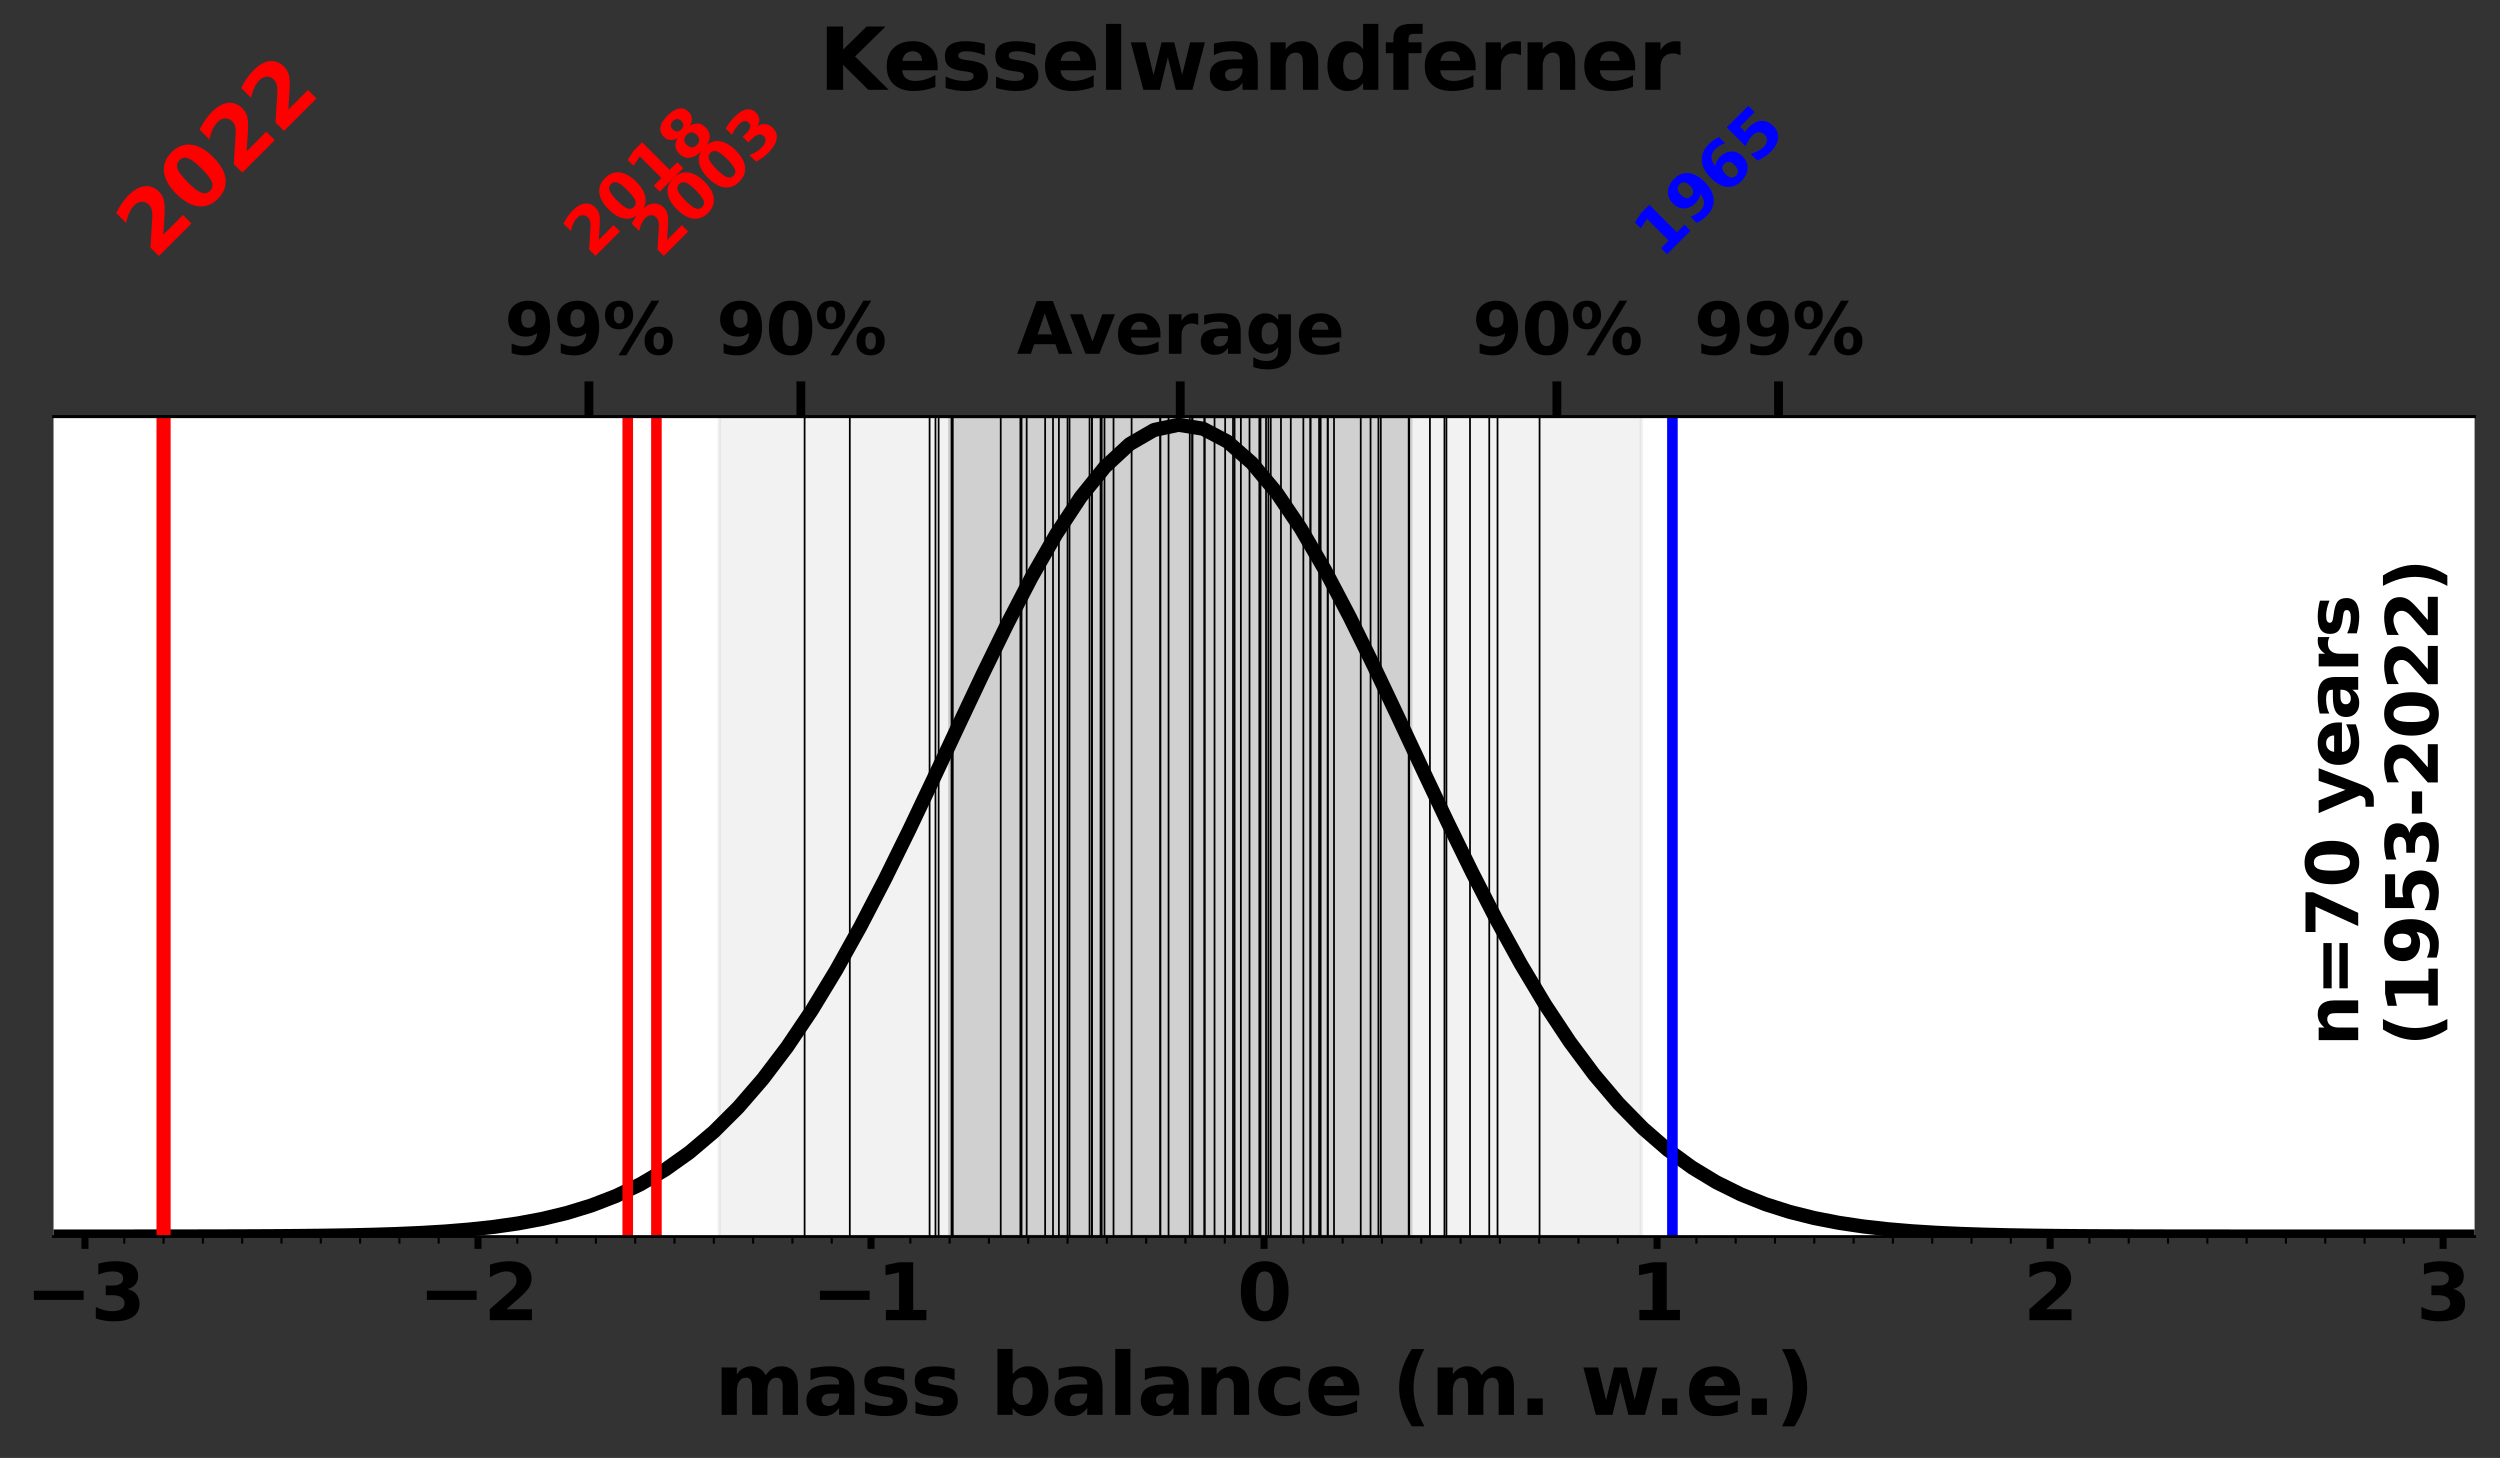 <?xml version="1.0" encoding="utf-8" standalone="no"?>
<!DOCTYPE svg PUBLIC "-//W3C//DTD SVG 1.1//EN"
  "http://www.w3.org/Graphics/SVG/1.1/DTD/svg11.dtd">
<svg xmlns:xlink="http://www.w3.org/1999/xlink" width="708.258pt" height="413.029pt" viewBox="0 0 708.258 413.029" xmlns="http://www.w3.org/2000/svg" version="1.1">
 <rect x="0" y="0" width="708.258" height="413.029" fill="#333333" stroke="none"/>
 <defs>
  <style type="text/css">*{stroke-linejoin: round; stroke-linecap: butt}</style>
 </defs>
 <g id="figure_1">
  <g id="patch_1">
   <path d="M 0 413.029 
L 708.258 413.029 
L 708.258 0 
L 0 0 
L 0 413.029 
z
" style="fill: none"/>
  </g>
  <g id="axes_1">
   <g id="patch_2">
    <path d="M 15.164 350.31 
L 701.058 350.31 
L 701.058 118.042 
L 15.164 118.042 
z
" style="fill: #ffffff"/>
   </g>
   <g id="patch_3">
    <path d="M 269.066 350.31 
L 269.066 118.042 
L 399.668 118.042 
L 399.668 350.31 
z
" clip-path="url(#p47ce2b3835)" style="fill: #808080; opacity: 0.3; stroke: #808080; stroke-linejoin: miter"/>
   </g>
   <g id="patch_4">
    <path d="M 203.765 350.31 
L 203.765 118.042 
L 464.969 118.042 
L 464.969 350.31 
z
" clip-path="url(#p47ce2b3835)" style="fill: #808080; opacity: 0.1; stroke: #808080; stroke-linejoin: miter"/>
   </g>
   <g id="matplotlib.axis_1">
    <g id="xtick_1">
     <g id="line2d_1">
      <defs>
       <path id="mfc87b39dd1" d="M 0 0 
L 0 3.5 
" style="stroke: #000000; stroke-width: 2"/>
      </defs>
      <g>
       <use xlink:href="#mfc87b39dd1" x="24.071" y="350.31" style="stroke: #000000; stroke-width: 2"/>
      </g>
     </g>
     <g id="text_1">
      <!-- −3 -->
      <g transform="translate(7.2 374.026)scale(0.22 -0.22)">
       <defs>
        <path id="DejaVuSans-Bold-2212" d="M 678 2375 
L 4684 2375 
L 4684 1638 
L 678 1638 
L 678 2375 
z
" transform="scale(0.016)"/>
        <path id="DejaVuSans-Bold-33" d="M 2981 2516 
Q 3453 2394 3698 2092 
Q 3944 1791 3944 1325 
Q 3944 631 3412 270 
Q 2881 -91 1863 -91 
Q 1503 -91 1142 -33 
Q 781 25 428 141 
L 428 1069 
Q 766 900 1098 814 
Q 1431 728 1753 728 
Q 2231 728 2486 893 
Q 2741 1059 2741 1369 
Q 2741 1688 2480 1852 
Q 2219 2016 1709 2016 
L 1228 2016 
L 1228 2791 
L 1734 2791 
Q 2188 2791 2409 2933 
Q 2631 3075 2631 3366 
Q 2631 3634 2415 3781 
Q 2200 3928 1806 3928 
Q 1516 3928 1219 3862 
Q 922 3797 628 3669 
L 628 4550 
Q 984 4650 1334 4700 
Q 1684 4750 2022 4750 
Q 2931 4750 3382 4451 
Q 3834 4153 3834 3553 
Q 3834 3144 3618 2883 
Q 3403 2622 2981 2516 
z
" transform="scale(0.016)"/>
       </defs>
       <use xlink:href="#DejaVuSans-Bold-2212"/>
       <use xlink:href="#DejaVuSans-Bold-33" x="83.789"/>
      </g>
     </g>
    </g>
    <g id="xtick_2">
     <g id="line2d_2">
      <g>
       <use xlink:href="#mfc87b39dd1" x="135.418" y="350.31" style="stroke: #000000; stroke-width: 2"/>
      </g>
     </g>
     <g id="text_2">
      <!-- −2 -->
      <g transform="translate(118.547 374.026)scale(0.22 -0.22)">
       <defs>
        <path id="DejaVuSans-Bold-32" d="M 1844 884 
L 3897 884 
L 3897 0 
L 506 0 
L 506 884 
L 2209 2388 
Q 2438 2594 2547 2791 
Q 2656 2988 2656 3200 
Q 2656 3528 2436 3728 
Q 2216 3928 1850 3928 
Q 1569 3928 1234 3808 
Q 900 3688 519 3450 
L 519 4475 
Q 925 4609 1322 4679 
Q 1719 4750 2100 4750 
Q 2938 4750 3402 4381 
Q 3866 4013 3866 3353 
Q 3866 2972 3669 2642 
Q 3472 2313 2841 1759 
L 1844 884 
z
" transform="scale(0.016)"/>
       </defs>
       <use xlink:href="#DejaVuSans-Bold-2212"/>
       <use xlink:href="#DejaVuSans-Bold-32" x="83.789"/>
      </g>
     </g>
    </g>
    <g id="xtick_3">
     <g id="line2d_3">
      <g>
       <use xlink:href="#mfc87b39dd1" x="246.764" y="350.31" style="stroke: #000000; stroke-width: 2"/>
      </g>
     </g>
     <g id="text_3">
      <!-- −1 -->
      <g transform="translate(229.893 374.026)scale(0.22 -0.22)">
       <defs>
        <path id="DejaVuSans-Bold-31" d="M 750 831 
L 1813 831 
L 1813 3847 
L 722 3622 
L 722 4441 
L 1806 4666 
L 2950 4666 
L 2950 831 
L 4013 831 
L 4013 0 
L 750 0 
L 750 831 
z
" transform="scale(0.016)"/>
       </defs>
       <use xlink:href="#DejaVuSans-Bold-2212"/>
       <use xlink:href="#DejaVuSans-Bold-31" x="83.789"/>
      </g>
     </g>
    </g>
    <g id="xtick_4">
     <g id="line2d_4">
      <g>
       <use xlink:href="#mfc87b39dd1" x="358.111" y="350.31" style="stroke: #000000; stroke-width: 2"/>
      </g>
     </g>
     <g id="text_4">
      <!-- 0 -->
      <g transform="translate(350.457 374.026)scale(0.22 -0.22)">
       <defs>
        <path id="DejaVuSans-Bold-30" d="M 2944 2338 
Q 2944 3213 2780 3570 
Q 2616 3928 2228 3928 
Q 1841 3928 1675 3570 
Q 1509 3213 1509 2338 
Q 1509 1453 1675 1090 
Q 1841 728 2228 728 
Q 2613 728 2778 1090 
Q 2944 1453 2944 2338 
z
M 4147 2328 
Q 4147 1169 3647 539 
Q 3147 -91 2228 -91 
Q 1306 -91 806 539 
Q 306 1169 306 2328 
Q 306 3491 806 4120 
Q 1306 4750 2228 4750 
Q 3147 4750 3647 4120 
Q 4147 3491 4147 2328 
z
" transform="scale(0.016)"/>
       </defs>
       <use xlink:href="#DejaVuSans-Bold-30"/>
      </g>
     </g>
    </g>
    <g id="xtick_5">
     <g id="line2d_5">
      <g>
       <use xlink:href="#mfc87b39dd1" x="469.457" y="350.31" style="stroke: #000000; stroke-width: 2"/>
      </g>
     </g>
     <g id="text_5">
      <!-- 1 -->
      <g transform="translate(461.804 374.026)scale(0.22 -0.22)">
       <use xlink:href="#DejaVuSans-Bold-31"/>
      </g>
     </g>
    </g>
    <g id="xtick_6">
     <g id="line2d_6">
      <g>
       <use xlink:href="#mfc87b39dd1" x="580.804" y="350.31" style="stroke: #000000; stroke-width: 2"/>
      </g>
     </g>
     <g id="text_6">
      <!-- 2 -->
      <g transform="translate(573.15 374.026)scale(0.22 -0.22)">
       <use xlink:href="#DejaVuSans-Bold-32"/>
      </g>
     </g>
    </g>
    <g id="xtick_7">
     <g id="line2d_7">
      <g>
       <use xlink:href="#mfc87b39dd1" x="692.151" y="350.31" style="stroke: #000000; stroke-width: 2"/>
      </g>
     </g>
     <g id="text_7">
      <!-- 3 -->
      <g transform="translate(684.497 374.026)scale(0.22 -0.22)">
       <use xlink:href="#DejaVuSans-Bold-33"/>
      </g>
     </g>
    </g>
    <g id="xtick_8">
     <g id="line2d_8">
      <defs>
       <path id="m969000b95a" d="M 0 0 
L 0 2 
" style="stroke: #000000; stroke-width: 0.6"/>
      </defs>
      <g>
       <use xlink:href="#m969000b95a" x="35.206" y="350.31" style="stroke: #000000; stroke-width: 0.6"/>
      </g>
     </g>
    </g>
    <g id="xtick_9">
     <g id="line2d_9">
      <g>
       <use xlink:href="#m969000b95a" x="46.341" y="350.31" style="stroke: #000000; stroke-width: 0.6"/>
      </g>
     </g>
    </g>
    <g id="xtick_10">
     <g id="line2d_10">
      <g>
       <use xlink:href="#m969000b95a" x="57.475" y="350.31" style="stroke: #000000; stroke-width: 0.6"/>
      </g>
     </g>
    </g>
    <g id="xtick_11">
     <g id="line2d_11">
      <g>
       <use xlink:href="#m969000b95a" x="68.61" y="350.31" style="stroke: #000000; stroke-width: 0.6"/>
      </g>
     </g>
    </g>
    <g id="xtick_12">
     <g id="line2d_12">
      <g>
       <use xlink:href="#m969000b95a" x="79.745" y="350.31" style="stroke: #000000; stroke-width: 0.6"/>
      </g>
     </g>
    </g>
    <g id="xtick_13">
     <g id="line2d_13">
      <g>
       <use xlink:href="#m969000b95a" x="90.879" y="350.31" style="stroke: #000000; stroke-width: 0.6"/>
      </g>
     </g>
    </g>
    <g id="xtick_14">
     <g id="line2d_14">
      <g>
       <use xlink:href="#m969000b95a" x="102.014" y="350.31" style="stroke: #000000; stroke-width: 0.6"/>
      </g>
     </g>
    </g>
    <g id="xtick_15">
     <g id="line2d_15">
      <g>
       <use xlink:href="#m969000b95a" x="113.148" y="350.31" style="stroke: #000000; stroke-width: 0.6"/>
      </g>
     </g>
    </g>
    <g id="xtick_16">
     <g id="line2d_16">
      <g>
       <use xlink:href="#m969000b95a" x="124.283" y="350.31" style="stroke: #000000; stroke-width: 0.6"/>
      </g>
     </g>
    </g>
    <g id="xtick_17">
     <g id="line2d_17">
      <g>
       <use xlink:href="#m969000b95a" x="146.552" y="350.31" style="stroke: #000000; stroke-width: 0.6"/>
      </g>
     </g>
    </g>
    <g id="xtick_18">
     <g id="line2d_18">
      <g>
       <use xlink:href="#m969000b95a" x="157.687" y="350.31" style="stroke: #000000; stroke-width: 0.6"/>
      </g>
     </g>
    </g>
    <g id="xtick_19">
     <g id="line2d_19">
      <g>
       <use xlink:href="#m969000b95a" x="168.822" y="350.31" style="stroke: #000000; stroke-width: 0.6"/>
      </g>
     </g>
    </g>
    <g id="xtick_20">
     <g id="line2d_20">
      <g>
       <use xlink:href="#m969000b95a" x="179.956" y="350.31" style="stroke: #000000; stroke-width: 0.6"/>
      </g>
     </g>
    </g>
    <g id="xtick_21">
     <g id="line2d_21">
      <g>
       <use xlink:href="#m969000b95a" x="191.091" y="350.31" style="stroke: #000000; stroke-width: 0.6"/>
      </g>
     </g>
    </g>
    <g id="xtick_22">
     <g id="line2d_22">
      <g>
       <use xlink:href="#m969000b95a" x="202.226" y="350.31" style="stroke: #000000; stroke-width: 0.6"/>
      </g>
     </g>
    </g>
    <g id="xtick_23">
     <g id="line2d_23">
      <g>
       <use xlink:href="#m969000b95a" x="213.36" y="350.31" style="stroke: #000000; stroke-width: 0.6"/>
      </g>
     </g>
    </g>
    <g id="xtick_24">
     <g id="line2d_24">
      <g>
       <use xlink:href="#m969000b95a" x="224.495" y="350.31" style="stroke: #000000; stroke-width: 0.6"/>
      </g>
     </g>
    </g>
    <g id="xtick_25">
     <g id="line2d_25">
      <g>
       <use xlink:href="#m969000b95a" x="235.63" y="350.31" style="stroke: #000000; stroke-width: 0.6"/>
      </g>
     </g>
    </g>
    <g id="xtick_26">
     <g id="line2d_26">
      <g>
       <use xlink:href="#m969000b95a" x="257.899" y="350.31" style="stroke: #000000; stroke-width: 0.6"/>
      </g>
     </g>
    </g>
    <g id="xtick_27">
     <g id="line2d_27">
      <g>
       <use xlink:href="#m969000b95a" x="269.034" y="350.31" style="stroke: #000000; stroke-width: 0.6"/>
      </g>
     </g>
    </g>
    <g id="xtick_28">
     <g id="line2d_28">
      <g>
       <use xlink:href="#m969000b95a" x="280.168" y="350.31" style="stroke: #000000; stroke-width: 0.6"/>
      </g>
     </g>
    </g>
    <g id="xtick_29">
     <g id="line2d_29">
      <g>
       <use xlink:href="#m969000b95a" x="291.303" y="350.31" style="stroke: #000000; stroke-width: 0.6"/>
      </g>
     </g>
    </g>
    <g id="xtick_30">
     <g id="line2d_30">
      <g>
       <use xlink:href="#m969000b95a" x="302.438" y="350.31" style="stroke: #000000; stroke-width: 0.6"/>
      </g>
     </g>
    </g>
    <g id="xtick_31">
     <g id="line2d_31">
      <g>
       <use xlink:href="#m969000b95a" x="313.572" y="350.31" style="stroke: #000000; stroke-width: 0.6"/>
      </g>
     </g>
    </g>
    <g id="xtick_32">
     <g id="line2d_32">
      <g>
       <use xlink:href="#m969000b95a" x="324.707" y="350.31" style="stroke: #000000; stroke-width: 0.6"/>
      </g>
     </g>
    </g>
    <g id="xtick_33">
     <g id="line2d_33">
      <g>
       <use xlink:href="#m969000b95a" x="335.842" y="350.31" style="stroke: #000000; stroke-width: 0.6"/>
      </g>
     </g>
    </g>
    <g id="xtick_34">
     <g id="line2d_34">
      <g>
       <use xlink:href="#m969000b95a" x="346.976" y="350.31" style="stroke: #000000; stroke-width: 0.6"/>
      </g>
     </g>
    </g>
    <g id="xtick_35">
     <g id="line2d_35">
      <g>
       <use xlink:href="#m969000b95a" x="369.246" y="350.31" style="stroke: #000000; stroke-width: 0.6"/>
      </g>
     </g>
    </g>
    <g id="xtick_36">
     <g id="line2d_36">
      <g>
       <use xlink:href="#m969000b95a" x="380.38" y="350.31" style="stroke: #000000; stroke-width: 0.6"/>
      </g>
     </g>
    </g>
    <g id="xtick_37">
     <g id="line2d_37">
      <g>
       <use xlink:href="#m969000b95a" x="391.515" y="350.31" style="stroke: #000000; stroke-width: 0.6"/>
      </g>
     </g>
    </g>
    <g id="xtick_38">
     <g id="line2d_38">
      <g>
       <use xlink:href="#m969000b95a" x="402.65" y="350.31" style="stroke: #000000; stroke-width: 0.6"/>
      </g>
     </g>
    </g>
    <g id="xtick_39">
     <g id="line2d_39">
      <g>
       <use xlink:href="#m969000b95a" x="413.784" y="350.31" style="stroke: #000000; stroke-width: 0.6"/>
      </g>
     </g>
    </g>
    <g id="xtick_40">
     <g id="line2d_40">
      <g>
       <use xlink:href="#m969000b95a" x="424.919" y="350.31" style="stroke: #000000; stroke-width: 0.6"/>
      </g>
     </g>
    </g>
    <g id="xtick_41">
     <g id="line2d_41">
      <g>
       <use xlink:href="#m969000b95a" x="436.053" y="350.31" style="stroke: #000000; stroke-width: 0.6"/>
      </g>
     </g>
    </g>
    <g id="xtick_42">
     <g id="line2d_42">
      <g>
       <use xlink:href="#m969000b95a" x="447.188" y="350.31" style="stroke: #000000; stroke-width: 0.6"/>
      </g>
     </g>
    </g>
    <g id="xtick_43">
     <g id="line2d_43">
      <g>
       <use xlink:href="#m969000b95a" x="458.323" y="350.31" style="stroke: #000000; stroke-width: 0.6"/>
      </g>
     </g>
    </g>
    <g id="xtick_44">
     <g id="line2d_44">
      <g>
       <use xlink:href="#m969000b95a" x="480.592" y="350.31" style="stroke: #000000; stroke-width: 0.6"/>
      </g>
     </g>
    </g>
    <g id="xtick_45">
     <g id="line2d_45">
      <g>
       <use xlink:href="#m969000b95a" x="491.727" y="350.31" style="stroke: #000000; stroke-width: 0.6"/>
      </g>
     </g>
    </g>
    <g id="xtick_46">
     <g id="line2d_46">
      <g>
       <use xlink:href="#m969000b95a" x="502.861" y="350.31" style="stroke: #000000; stroke-width: 0.6"/>
      </g>
     </g>
    </g>
    <g id="xtick_47">
     <g id="line2d_47">
      <g>
       <use xlink:href="#m969000b95a" x="513.996" y="350.31" style="stroke: #000000; stroke-width: 0.6"/>
      </g>
     </g>
    </g>
    <g id="xtick_48">
     <g id="line2d_48">
      <g>
       <use xlink:href="#m969000b95a" x="525.131" y="350.31" style="stroke: #000000; stroke-width: 0.6"/>
      </g>
     </g>
    </g>
    <g id="xtick_49">
     <g id="line2d_49">
      <g>
       <use xlink:href="#m969000b95a" x="536.265" y="350.31" style="stroke: #000000; stroke-width: 0.6"/>
      </g>
     </g>
    </g>
    <g id="xtick_50">
     <g id="line2d_50">
      <g>
       <use xlink:href="#m969000b95a" x="547.4" y="350.31" style="stroke: #000000; stroke-width: 0.6"/>
      </g>
     </g>
    </g>
    <g id="xtick_51">
     <g id="line2d_51">
      <g>
       <use xlink:href="#m969000b95a" x="558.535" y="350.31" style="stroke: #000000; stroke-width: 0.6"/>
      </g>
     </g>
    </g>
    <g id="xtick_52">
     <g id="line2d_52">
      <g>
       <use xlink:href="#m969000b95a" x="569.669" y="350.31" style="stroke: #000000; stroke-width: 0.6"/>
      </g>
     </g>
    </g>
    <g id="xtick_53">
     <g id="line2d_53">
      <g>
       <use xlink:href="#m969000b95a" x="591.939" y="350.31" style="stroke: #000000; stroke-width: 0.6"/>
      </g>
     </g>
    </g>
    <g id="xtick_54">
     <g id="line2d_54">
      <g>
       <use xlink:href="#m969000b95a" x="603.073" y="350.31" style="stroke: #000000; stroke-width: 0.6"/>
      </g>
     </g>
    </g>
    <g id="xtick_55">
     <g id="line2d_55">
      <g>
       <use xlink:href="#m969000b95a" x="614.208" y="350.31" style="stroke: #000000; stroke-width: 0.6"/>
      </g>
     </g>
    </g>
    <g id="xtick_56">
     <g id="line2d_56">
      <g>
       <use xlink:href="#m969000b95a" x="625.343" y="350.31" style="stroke: #000000; stroke-width: 0.6"/>
      </g>
     </g>
    </g>
    <g id="xtick_57">
     <g id="line2d_57">
      <g>
       <use xlink:href="#m969000b95a" x="636.477" y="350.31" style="stroke: #000000; stroke-width: 0.6"/>
      </g>
     </g>
    </g>
    <g id="xtick_58">
     <g id="line2d_58">
      <g>
       <use xlink:href="#m969000b95a" x="647.612" y="350.31" style="stroke: #000000; stroke-width: 0.6"/>
      </g>
     </g>
    </g>
    <g id="xtick_59">
     <g id="line2d_59">
      <g>
       <use xlink:href="#m969000b95a" x="658.747" y="350.31" style="stroke: #000000; stroke-width: 0.6"/>
      </g>
     </g>
    </g>
    <g id="xtick_60">
     <g id="line2d_60">
      <g>
       <use xlink:href="#m969000b95a" x="669.881" y="350.31" style="stroke: #000000; stroke-width: 0.6"/>
      </g>
     </g>
    </g>
    <g id="xtick_61">
     <g id="line2d_61">
      <g>
       <use xlink:href="#m969000b95a" x="681.016" y="350.31" style="stroke: #000000; stroke-width: 0.6"/>
      </g>
     </g>
    </g>
    <g id="text_8">
     <!-- mass balance (m. w.e.) -->
     <g transform="translate(202.388 400.838)scale(0.24 -0.24)">
      <defs>
       <path id="DejaVuSans-Bold-6d" d="M 3781 2919 
Q 3994 3244 4286 3414 
Q 4578 3584 4928 3584 
Q 5531 3584 5847 3212 
Q 6163 2841 6163 2131 
L 6163 0 
L 5038 0 
L 5038 1825 
Q 5041 1866 5042 1909 
Q 5044 1953 5044 2034 
Q 5044 2406 4934 2573 
Q 4825 2741 4581 2741 
Q 4263 2741 4089 2478 
Q 3916 2216 3909 1719 
L 3909 0 
L 2784 0 
L 2784 1825 
Q 2784 2406 2684 2573 
Q 2584 2741 2328 2741 
Q 2006 2741 1831 2477 
Q 1656 2213 1656 1722 
L 1656 0 
L 531 0 
L 531 3500 
L 1656 3500 
L 1656 2988 
Q 1863 3284 2130 3434 
Q 2397 3584 2719 3584 
Q 3081 3584 3359 3409 
Q 3638 3234 3781 2919 
z
" transform="scale(0.016)"/>
       <path id="DejaVuSans-Bold-61" d="M 2106 1575 
Q 1756 1575 1579 1456 
Q 1403 1338 1403 1106 
Q 1403 894 1545 773 
Q 1688 653 1941 653 
Q 2256 653 2472 879 
Q 2688 1106 2688 1447 
L 2688 1575 
L 2106 1575 
z
M 3816 1997 
L 3816 0 
L 2688 0 
L 2688 519 
Q 2463 200 2181 54 
Q 1900 -91 1497 -91 
Q 953 -91 614 226 
Q 275 544 275 1050 
Q 275 1666 698 1953 
Q 1122 2241 2028 2241 
L 2688 2241 
L 2688 2328 
Q 2688 2594 2478 2717 
Q 2269 2841 1825 2841 
Q 1466 2841 1156 2769 
Q 847 2697 581 2553 
L 581 3406 
Q 941 3494 1303 3539 
Q 1666 3584 2028 3584 
Q 2975 3584 3395 3211 
Q 3816 2838 3816 1997 
z
" transform="scale(0.016)"/>
       <path id="DejaVuSans-Bold-73" d="M 3272 3391 
L 3272 2541 
Q 2913 2691 2578 2766 
Q 2244 2841 1947 2841 
Q 1628 2841 1473 2761 
Q 1319 2681 1319 2516 
Q 1319 2381 1436 2309 
Q 1553 2238 1856 2203 
L 2053 2175 
Q 2913 2066 3209 1816 
Q 3506 1566 3506 1031 
Q 3506 472 3093 190 
Q 2681 -91 1863 -91 
Q 1516 -91 1145 -36 
Q 775 19 384 128 
L 384 978 
Q 719 816 1070 734 
Q 1422 653 1784 653 
Q 2113 653 2278 743 
Q 2444 834 2444 1013 
Q 2444 1163 2330 1236 
Q 2216 1309 1875 1350 
L 1678 1375 
Q 931 1469 631 1722 
Q 331 1975 331 2491 
Q 331 3047 712 3315 
Q 1094 3584 1881 3584 
Q 2191 3584 2531 3537 
Q 2872 3491 3272 3391 
z
" transform="scale(0.016)"/>
       <path id="DejaVuSans-Bold-20" transform="scale(0.016)"/>
       <path id="DejaVuSans-Bold-62" d="M 2400 722 
Q 2759 722 2948 984 
Q 3138 1247 3138 1747 
Q 3138 2247 2948 2509 
Q 2759 2772 2400 2772 
Q 2041 2772 1848 2508 
Q 1656 2244 1656 1747 
Q 1656 1250 1848 986 
Q 2041 722 2400 722 
z
M 1656 2988 
Q 1888 3294 2169 3439 
Q 2450 3584 2816 3584 
Q 3463 3584 3878 3070 
Q 4294 2556 4294 1747 
Q 4294 938 3878 423 
Q 3463 -91 2816 -91 
Q 2450 -91 2169 54 
Q 1888 200 1656 506 
L 1656 0 
L 538 0 
L 538 4863 
L 1656 4863 
L 1656 2988 
z
" transform="scale(0.016)"/>
       <path id="DejaVuSans-Bold-6c" d="M 538 4863 
L 1656 4863 
L 1656 0 
L 538 0 
L 538 4863 
z
" transform="scale(0.016)"/>
       <path id="DejaVuSans-Bold-6e" d="M 4056 2131 
L 4056 0 
L 2931 0 
L 2931 347 
L 2931 1631 
Q 2931 2084 2911 2256 
Q 2891 2428 2841 2509 
Q 2775 2619 2662 2680 
Q 2550 2741 2406 2741 
Q 2056 2741 1856 2470 
Q 1656 2200 1656 1722 
L 1656 0 
L 538 0 
L 538 3500 
L 1656 3500 
L 1656 2988 
Q 1909 3294 2193 3439 
Q 2478 3584 2822 3584 
Q 3428 3584 3742 3212 
Q 4056 2841 4056 2131 
z
" transform="scale(0.016)"/>
       <path id="DejaVuSans-Bold-63" d="M 3366 3391 
L 3366 2478 
Q 3138 2634 2908 2709 
Q 2678 2784 2431 2784 
Q 1963 2784 1702 2511 
Q 1441 2238 1441 1747 
Q 1441 1256 1702 982 
Q 1963 709 2431 709 
Q 2694 709 2930 787 
Q 3166 866 3366 1019 
L 3366 103 
Q 3103 6 2833 -42 
Q 2563 -91 2291 -91 
Q 1344 -91 809 395 
Q 275 881 275 1747 
Q 275 2613 809 3098 
Q 1344 3584 2291 3584 
Q 2566 3584 2833 3536 
Q 3100 3488 3366 3391 
z
" transform="scale(0.016)"/>
       <path id="DejaVuSans-Bold-65" d="M 4031 1759 
L 4031 1441 
L 1416 1441 
Q 1456 1047 1700 850 
Q 1944 653 2381 653 
Q 2734 653 3104 758 
Q 3475 863 3866 1075 
L 3866 213 
Q 3469 63 3072 -14 
Q 2675 -91 2278 -91 
Q 1328 -91 801 392 
Q 275 875 275 1747 
Q 275 2603 792 3093 
Q 1309 3584 2216 3584 
Q 3041 3584 3536 3087 
Q 4031 2591 4031 1759 
z
M 2881 2131 
Q 2881 2450 2695 2645 
Q 2509 2841 2209 2841 
Q 1884 2841 1681 2658 
Q 1478 2475 1428 2131 
L 2881 2131 
z
" transform="scale(0.016)"/>
       <path id="DejaVuSans-Bold-28" d="M 2413 -844 
L 1484 -844 
Q 1006 -72 778 623 
Q 550 1319 550 2003 
Q 550 2688 779 3389 
Q 1009 4091 1484 4856 
L 2413 4856 
Q 2013 4116 1813 3408 
Q 1613 2700 1613 2009 
Q 1613 1319 1811 609 
Q 2009 -100 2413 -844 
z
" transform="scale(0.016)"/>
       <path id="DejaVuSans-Bold-2e" d="M 653 1209 
L 1778 1209 
L 1778 0 
L 653 0 
L 653 1209 
z
" transform="scale(0.016)"/>
       <path id="DejaVuSans-Bold-77" d="M 225 3500 
L 1313 3500 
L 1900 1088 
L 2491 3500 
L 3425 3500 
L 4013 1113 
L 4603 3500 
L 5691 3500 
L 4769 0 
L 3547 0 
L 2956 2406 
L 2369 0 
L 1147 0 
L 225 3500 
z
" transform="scale(0.016)"/>
       <path id="DejaVuSans-Bold-29" d="M 513 -844 
Q 913 -100 1113 609 
Q 1313 1319 1313 2009 
Q 1313 2700 1113 3408 
Q 913 4116 513 4856 
L 1441 4856 
Q 1916 4091 2145 3389 
Q 2375 2688 2375 2003 
Q 2375 1319 2147 623 
Q 1919 -72 1441 -844 
L 513 -844 
z
" transform="scale(0.016)"/>
      </defs>
      <use xlink:href="#DejaVuSans-Bold-6d"/>
      <use xlink:href="#DejaVuSans-Bold-61" x="104.199"/>
      <use xlink:href="#DejaVuSans-Bold-73" x="171.68"/>
      <use xlink:href="#DejaVuSans-Bold-73" x="231.201"/>
      <use xlink:href="#DejaVuSans-Bold-20" x="290.723"/>
      <use xlink:href="#DejaVuSans-Bold-62" x="325.537"/>
      <use xlink:href="#DejaVuSans-Bold-61" x="397.119"/>
      <use xlink:href="#DejaVuSans-Bold-6c" x="464.6"/>
      <use xlink:href="#DejaVuSans-Bold-61" x="498.877"/>
      <use xlink:href="#DejaVuSans-Bold-6e" x="566.357"/>
      <use xlink:href="#DejaVuSans-Bold-63" x="637.549"/>
      <use xlink:href="#DejaVuSans-Bold-65" x="696.826"/>
      <use xlink:href="#DejaVuSans-Bold-20" x="764.648"/>
      <use xlink:href="#DejaVuSans-Bold-28" x="799.463"/>
      <use xlink:href="#DejaVuSans-Bold-6d" x="845.166"/>
      <use xlink:href="#DejaVuSans-Bold-2e" x="949.365"/>
      <use xlink:href="#DejaVuSans-Bold-20" x="987.354"/>
      <use xlink:href="#DejaVuSans-Bold-77" x="1022.168"/>
      <use xlink:href="#DejaVuSans-Bold-2e" x="1108.176"/>
      <use xlink:href="#DejaVuSans-Bold-65" x="1146.164"/>
      <use xlink:href="#DejaVuSans-Bold-2e" x="1213.986"/>
      <use xlink:href="#DejaVuSans-Bold-29" x="1251.975"/>
     </g>
    </g>
   </g>
   <g id="matplotlib.axis_2"/>
   <g id="line2d_62">
    <path d="M 309.341 350.31 
L 309.341 118.042 
" clip-path="url(#p47ce2b3835)" style="fill: none; stroke: #000000; stroke-width: 0.5; stroke-linecap: square"/>
   </g>
   <g id="line2d_63">
    <path d="M 344.081 350.31 
L 344.081 118.042 
" clip-path="url(#p47ce2b3835)" style="fill: none; stroke: #000000; stroke-width: 0.5; stroke-linecap: square"/>
   </g>
   <g id="line2d_64">
    <path d="M 385.502 350.31 
L 385.502 118.042 
" clip-path="url(#p47ce2b3835)" style="fill: none; stroke: #000000; stroke-width: 0.5; stroke-linecap: square"/>
   </g>
   <g id="line2d_65">
    <path d="M 390.513 350.31 
L 390.513 118.042 
" clip-path="url(#p47ce2b3835)" style="fill: none; stroke: #000000; stroke-width: 0.5; stroke-linecap: square"/>
   </g>
   <g id="line2d_66">
    <path d="M 371.25 350.31 
L 371.25 118.042 
" clip-path="url(#p47ce2b3835)" style="fill: none; stroke: #000000; stroke-width: 0.5; stroke-linecap: square"/>
   </g>
   <g id="line2d_67">
    <path d="M 309.341 350.31 
L 309.341 118.042 
" clip-path="url(#p47ce2b3835)" style="fill: none; stroke: #000000; stroke-width: 0.5; stroke-linecap: square"/>
   </g>
   <g id="line2d_68">
    <path d="M 296.091 350.31 
L 296.091 118.042 
" clip-path="url(#p47ce2b3835)" style="fill: none; stroke: #000000; stroke-width: 0.5; stroke-linecap: square"/>
   </g>
   <g id="line2d_69">
    <path d="M 371.25 350.31 
L 371.25 118.042 
" clip-path="url(#p47ce2b3835)" style="fill: none; stroke: #000000; stroke-width: 0.5; stroke-linecap: square"/>
   </g>
   <g id="line2d_70">
    <path d="M 388.286 350.31 
L 388.286 118.042 
" clip-path="url(#p47ce2b3835)" style="fill: none; stroke: #000000; stroke-width: 0.5; stroke-linecap: square"/>
   </g>
   <g id="line2d_71">
    <path d="M 311.791 350.31 
L 311.791 118.042 
" clip-path="url(#p47ce2b3835)" style="fill: none; stroke: #000000; stroke-width: 0.5; stroke-linecap: square"/>
   </g>
   <g id="line2d_72">
    <path d="M 312.904 350.31 
L 312.904 118.042 
" clip-path="url(#p47ce2b3835)" style="fill: none; stroke: #000000; stroke-width: 0.5; stroke-linecap: square"/>
   </g>
   <g id="line2d_73">
    <path d="M 298.318 350.31 
L 298.318 118.042 
" clip-path="url(#p47ce2b3835)" style="fill: none; stroke: #000000; stroke-width: 0.5; stroke-linecap: square"/>
   </g>
   <g id="line2d_74">
    <path d="M 473.8 350.31 
L 473.8 118.042 
" clip-path="url(#p47ce2b3835)" style="fill: none; stroke: #000000; stroke-width: 0.5; stroke-linecap: square"/>
   </g>
   <g id="line2d_75">
    <path d="M 424.251 350.31 
L 424.251 118.042 
" clip-path="url(#p47ce2b3835)" style="fill: none; stroke: #000000; stroke-width: 0.5; stroke-linecap: square"/>
   </g>
   <g id="line2d_76">
    <path d="M 391.181 350.31 
L 391.181 118.042 
" clip-path="url(#p47ce2b3835)" style="fill: none; stroke: #000000; stroke-width: 0.5; stroke-linecap: square"/>
   </g>
   <g id="line2d_77">
    <path d="M 409.776 350.31 
L 409.776 118.042 
" clip-path="url(#p47ce2b3835)" style="fill: none; stroke: #000000; stroke-width: 0.5; stroke-linecap: square"/>
   </g>
   <g id="line2d_78">
    <path d="M 341.186 350.31 
L 341.186 118.042 
" clip-path="url(#p47ce2b3835)" style="fill: none; stroke: #000000; stroke-width: 0.5; stroke-linecap: square"/>
   </g>
   <g id="line2d_79">
    <path d="M 358.668 350.31 
L 358.668 118.042 
" clip-path="url(#p47ce2b3835)" style="fill: none; stroke: #000000; stroke-width: 0.5; stroke-linecap: square"/>
   </g>
   <g id="line2d_80">
    <path d="M 362.899 350.31 
L 362.899 118.042 
" clip-path="url(#p47ce2b3835)" style="fill: none; stroke: #000000; stroke-width: 0.5; stroke-linecap: square"/>
   </g>
   <g id="line2d_81">
    <path d="M 399.086 350.31 
L 399.086 118.042 
" clip-path="url(#p47ce2b3835)" style="fill: none; stroke: #000000; stroke-width: 0.5; stroke-linecap: square"/>
   </g>
   <g id="line2d_82">
    <path d="M 315.465 350.31 
L 315.465 118.042 
" clip-path="url(#p47ce2b3835)" style="fill: none; stroke: #000000; stroke-width: 0.5; stroke-linecap: square"/>
   </g>
   <g id="line2d_83">
    <path d="M 421.912 350.31 
L 421.912 118.042 
" clip-path="url(#p47ce2b3835)" style="fill: none; stroke: #000000; stroke-width: 0.5; stroke-linecap: square"/>
   </g>
   <g id="line2d_84">
    <path d="M 399.198 350.31 
L 399.198 118.042 
" clip-path="url(#p47ce2b3835)" style="fill: none; stroke: #000000; stroke-width: 0.5; stroke-linecap: square"/>
   </g>
   <g id="line2d_85">
    <path d="M 353.991 350.31 
L 353.991 118.042 
" clip-path="url(#p47ce2b3835)" style="fill: none; stroke: #000000; stroke-width: 0.5; stroke-linecap: square"/>
   </g>
   <g id="line2d_86">
    <path d="M 436.165 350.31 
L 436.165 118.042 
" clip-path="url(#p47ce2b3835)" style="fill: none; stroke: #000000; stroke-width: 0.5; stroke-linecap: square"/>
   </g>
   <g id="line2d_87">
    <path d="M 405.099 350.31 
L 405.099 118.042 
" clip-path="url(#p47ce2b3835)" style="fill: none; stroke: #000000; stroke-width: 0.5; stroke-linecap: square"/>
   </g>
   <g id="line2d_88">
    <path d="M 365.682 350.31 
L 365.682 118.042 
" clip-path="url(#p47ce2b3835)" style="fill: none; stroke: #000000; stroke-width: 0.5; stroke-linecap: square"/>
   </g>
   <g id="line2d_89">
    <path d="M 376.149 350.31 
L 376.149 118.042 
" clip-path="url(#p47ce2b3835)" style="fill: none; stroke: #000000; stroke-width: 0.5; stroke-linecap: square"/>
   </g>
   <g id="line2d_90">
    <path d="M 376.149 350.31 
L 376.149 118.042 
" clip-path="url(#p47ce2b3835)" style="fill: none; stroke: #000000; stroke-width: 0.5; stroke-linecap: square"/>
   </g>
   <g id="line2d_91">
    <path d="M 289.076 350.31 
L 289.076 118.042 
" clip-path="url(#p47ce2b3835)" style="fill: none; stroke: #000000; stroke-width: 0.5; stroke-linecap: square"/>
   </g>
   <g id="line2d_92">
    <path d="M 337.846 350.31 
L 337.846 118.042 
" clip-path="url(#p47ce2b3835)" style="fill: none; stroke: #000000; stroke-width: 0.5; stroke-linecap: square"/>
   </g>
   <g id="line2d_93">
    <path d="M 377.931 350.31 
L 377.931 118.042 
" clip-path="url(#p47ce2b3835)" style="fill: none; stroke: #000000; stroke-width: 0.5; stroke-linecap: square"/>
   </g>
   <g id="line2d_94">
    <path d="M 357.109 350.31 
L 357.109 118.042 
" clip-path="url(#p47ce2b3835)" style="fill: none; stroke: #000000; stroke-width: 0.5; stroke-linecap: square"/>
   </g>
   <g id="line2d_95">
    <path d="M 302.994 350.31 
L 302.994 118.042 
" clip-path="url(#p47ce2b3835)" style="fill: none; stroke: #000000; stroke-width: 0.5; stroke-linecap: square"/>
   </g>
   <g id="line2d_96">
    <path d="M 331.054 350.31 
L 331.054 118.042 
" clip-path="url(#p47ce2b3835)" style="fill: none; stroke: #000000; stroke-width: 0.5; stroke-linecap: square"/>
   </g>
   <g id="line2d_97">
    <path d="M 328.715 350.31 
L 328.715 118.042 
" clip-path="url(#p47ce2b3835)" style="fill: none; stroke: #000000; stroke-width: 0.5; stroke-linecap: square"/>
   </g>
   <g id="line2d_98">
    <path d="M 341.298 350.31 
L 341.298 118.042 
" clip-path="url(#p47ce2b3835)" style="fill: none; stroke: #000000; stroke-width: 0.5; stroke-linecap: square"/>
   </g>
   <g id="line2d_99">
    <path d="M 328.715 350.31 
L 328.715 118.042 
" clip-path="url(#p47ce2b3835)" style="fill: none; stroke: #000000; stroke-width: 0.5; stroke-linecap: square"/>
   </g>
   <g id="line2d_100">
    <path d="M 263.355 350.31 
L 263.355 118.042 
" clip-path="url(#p47ce2b3835)" style="fill: none; stroke: #000000; stroke-width: 0.5; stroke-linecap: square"/>
   </g>
   <g id="line2d_101">
    <path d="M 312.125 350.31 
L 312.125 118.042 
" clip-path="url(#p47ce2b3835)" style="fill: none; stroke: #000000; stroke-width: 0.5; stroke-linecap: square"/>
   </g>
   <g id="line2d_102">
    <path d="M 349.76 350.31 
L 349.76 118.042 
" clip-path="url(#p47ce2b3835)" style="fill: none; stroke: #000000; stroke-width: 0.5; stroke-linecap: square"/>
   </g>
   <g id="line2d_103">
    <path d="M 265.916 350.31 
L 265.916 118.042 
" clip-path="url(#p47ce2b3835)" style="fill: none; stroke: #000000; stroke-width: 0.5; stroke-linecap: square"/>
   </g>
   <g id="line2d_104">
    <path d="M 374.145 350.31 
L 374.145 118.042 
" clip-path="url(#p47ce2b3835)" style="fill: none; stroke: #000000; stroke-width: 0.5; stroke-linecap: square"/>
   </g>
   <g id="line2d_105">
    <path d="M 349.315 350.31 
L 349.315 118.042 
" clip-path="url(#p47ce2b3835)" style="fill: none; stroke: #000000; stroke-width: 0.5; stroke-linecap: square"/>
   </g>
   <g id="line2d_106">
    <path d="M 359.336 350.31 
L 359.336 118.042 
" clip-path="url(#p47ce2b3835)" style="fill: none; stroke: #000000; stroke-width: 0.5; stroke-linecap: square"/>
   </g>
   <g id="line2d_107">
    <path d="M 290.858 350.31 
L 290.858 118.042 
" clip-path="url(#p47ce2b3835)" style="fill: none; stroke: #000000; stroke-width: 0.5; stroke-linecap: square"/>
   </g>
   <g id="line2d_108">
    <path d="M 356.775 350.31 
L 356.775 118.042 
" clip-path="url(#p47ce2b3835)" style="fill: none; stroke: #000000; stroke-width: 0.5; stroke-linecap: square"/>
   </g>
   <g id="line2d_109">
    <path d="M 373.699 350.31 
L 373.699 118.042 
" clip-path="url(#p47ce2b3835)" style="fill: none; stroke: #000000; stroke-width: 0.5; stroke-linecap: square"/>
   </g>
   <g id="line2d_110">
    <path d="M 416.456 350.31 
L 416.456 118.042 
" clip-path="url(#p47ce2b3835)" style="fill: none; stroke: #000000; stroke-width: 0.5; stroke-linecap: square"/>
   </g>
   <g id="line2d_111">
    <path d="M 360.004 350.31 
L 360.004 118.042 
" clip-path="url(#p47ce2b3835)" style="fill: none; stroke: #000000; stroke-width: 0.5; stroke-linecap: square"/>
   </g>
   <g id="line2d_112">
    <path d="M 185.969 350.31 
L 185.969 118.042 
" clip-path="url(#p47ce2b3835)" style="fill: none; stroke: #000000; stroke-width: 0.5; stroke-linecap: square"/>
   </g>
   <g id="line2d_113">
    <path d="M 337.066 350.31 
L 337.066 118.042 
" clip-path="url(#p47ce2b3835)" style="fill: none; stroke: #000000; stroke-width: 0.5; stroke-linecap: square"/>
   </g>
   <g id="line2d_114">
    <path d="M 351.541 350.31 
L 351.541 118.042 
" clip-path="url(#p47ce2b3835)" style="fill: none; stroke: #000000; stroke-width: 0.5; stroke-linecap: square"/>
   </g>
   <g id="line2d_115">
    <path d="M 289.41 350.31 
L 289.41 118.042 
" clip-path="url(#p47ce2b3835)" style="fill: none; stroke: #000000; stroke-width: 0.5; stroke-linecap: square"/>
   </g>
   <g id="line2d_116">
    <path d="M 265.025 350.31 
L 265.025 118.042 
" clip-path="url(#p47ce2b3835)" style="fill: none; stroke: #000000; stroke-width: 0.5; stroke-linecap: square"/>
   </g>
   <g id="line2d_117">
    <path d="M 308.673 350.31 
L 308.673 118.042 
" clip-path="url(#p47ce2b3835)" style="fill: none; stroke: #000000; stroke-width: 0.5; stroke-linecap: square"/>
   </g>
   <g id="line2d_118">
    <path d="M 269.59 350.31 
L 269.59 118.042 
" clip-path="url(#p47ce2b3835)" style="fill: none; stroke: #000000; stroke-width: 0.5; stroke-linecap: square"/>
   </g>
   <g id="line2d_119">
    <path d="M 347.088 350.31 
L 347.088 118.042 
" clip-path="url(#p47ce2b3835)" style="fill: none; stroke: #000000; stroke-width: 0.5; stroke-linecap: square"/>
   </g>
   <g id="line2d_120">
    <path d="M 283.509 350.31 
L 283.509 118.042 
" clip-path="url(#p47ce2b3835)" style="fill: none; stroke: #000000; stroke-width: 0.5; stroke-linecap: square"/>
   </g>
   <g id="line2d_121">
    <path d="M 269.924 350.31 
L 269.924 118.042 
" clip-path="url(#p47ce2b3835)" style="fill: none; stroke: #000000; stroke-width: 0.5; stroke-linecap: square"/>
   </g>
   <g id="line2d_122">
    <path d="M 369.246 350.31 
L 369.246 118.042 
" clip-path="url(#p47ce2b3835)" style="fill: none; stroke: #000000; stroke-width: 0.5; stroke-linecap: square"/>
   </g>
   <g id="line2d_123">
    <path d="M 409.219 350.31 
L 409.219 118.042 
" clip-path="url(#p47ce2b3835)" style="fill: none; stroke: #000000; stroke-width: 0.5; stroke-linecap: square"/>
   </g>
   <g id="line2d_124">
    <path d="M 227.947 350.31 
L 227.947 118.042 
" clip-path="url(#p47ce2b3835)" style="fill: none; stroke: #000000; stroke-width: 0.5; stroke-linecap: square"/>
   </g>
   <g id="line2d_125">
    <path d="M 302.438 350.31 
L 302.438 118.042 
" clip-path="url(#p47ce2b3835)" style="fill: none; stroke: #000000; stroke-width: 0.5; stroke-linecap: square"/>
   </g>
   <g id="line2d_126">
    <path d="M 240.752 350.31 
L 240.752 118.042 
" clip-path="url(#p47ce2b3835)" style="fill: none; stroke: #000000; stroke-width: 0.5; stroke-linecap: square"/>
   </g>
   <g id="line2d_127">
    <path d="M 177.841 350.31 
L 177.841 118.042 
" clip-path="url(#p47ce2b3835)" style="fill: none; stroke: #000000; stroke-width: 0.5; stroke-linecap: square"/>
   </g>
   <g id="line2d_128">
    <path d="M 320.587 350.31 
L 320.587 118.042 
" clip-path="url(#p47ce2b3835)" style="fill: none; stroke: #000000; stroke-width: 0.5; stroke-linecap: square"/>
   </g>
   <g id="line2d_129">
    <path d="M 299.988 350.31 
L 299.988 118.042 
" clip-path="url(#p47ce2b3835)" style="fill: none; stroke: #000000; stroke-width: 0.5; stroke-linecap: square"/>
   </g>
   <g id="line2d_130">
    <path d="M 337.734 350.31 
L 337.734 118.042 
" clip-path="url(#p47ce2b3835)" style="fill: none; stroke: #000000; stroke-width: 0.5; stroke-linecap: square"/>
   </g>
   <g id="line2d_131">
    <path d="M 46.341 350.31 
L 46.341 118.042 
" clip-path="url(#p47ce2b3835)" style="fill: none; stroke: #000000; stroke-width: 0.5; stroke-linecap: square"/>
   </g>
   <g id="line2d_132">
    <path d="M 15.164 350.308 
L 22.092 350.307 
L 29.02 350.306 
L 35.948 350.303 
L 42.876 350.299 
L 49.805 350.292 
L 56.733 350.282 
L 63.661 350.267 
L 70.589 350.244 
L 77.518 350.209 
L 84.446 350.158 
L 91.374 350.083 
L 98.302 349.976 
L 105.231 349.822 
L 112.159 349.606 
L 119.087 349.306 
L 126.015 348.894 
L 132.943 348.334 
L 139.872 347.585 
L 146.8 346.593 
L 153.728 345.297 
L 160.656 343.625 
L 167.585 341.496 
L 174.513 338.817 
L 181.441 335.492 
L 188.369 331.42 
L 195.298 326.497 
L 202.226 320.628 
L 209.154 313.726 
L 216.082 305.724 
L 223.01 296.58 
L 229.939 286.285 
L 236.867 274.872 
L 243.795 262.419 
L 250.723 249.057 
L 257.652 234.969 
L 264.58 220.391 
L 271.508 205.609 
L 278.436 190.95 
L 285.364 176.769 
L 292.293 163.442 
L 299.221 151.344 
L 306.149 140.834 
L 313.077 132.238 
L 320.006 125.83 
L 326.934 121.82 
L 333.862 120.342 
L 340.79 121.445 
L 347.719 125.092 
L 354.647 131.162 
L 361.575 139.455 
L 368.503 149.705 
L 375.431 161.594 
L 382.36 174.765 
L 389.288 188.844 
L 396.216 203.457 
L 403.144 218.242 
L 410.073 232.868 
L 417.001 247.044 
L 423.929 260.524 
L 430.857 273.119 
L 437.786 284.69 
L 444.714 295.151 
L 451.642 304.463 
L 458.57 312.629 
L 465.498 319.688 
L 472.427 325.703 
L 479.355 330.757 
L 486.283 334.948 
L 493.211 338.375 
L 500.14 341.142 
L 507.068 343.346 
L 513.996 345.079 
L 520.924 346.425 
L 527.853 347.457 
L 534.781 348.238 
L 541.709 348.822 
L 548.637 349.254 
L 555.565 349.568 
L 562.494 349.795 
L 569.422 349.956 
L 576.35 350.07 
L 583.278 350.149 
L 590.207 350.203 
L 597.135 350.24 
L 604.063 350.264 
L 610.991 350.28 
L 617.92 350.291 
L 624.848 350.298 
L 631.776 350.302 
L 638.704 350.305 
L 645.632 350.307 
L 652.561 350.308 
L 659.489 350.309 
L 666.417 350.309 
L 673.345 350.309 
L 680.274 350.309 
L 687.202 350.31 
L 694.13 350.31 
L 701.058 350.31 
" clip-path="url(#p47ce2b3835)" style="fill: none; stroke: #000000; stroke-width: 4; stroke-linecap: square"/>
   </g>
   <g id="line2d_133">
    <path d="M 473.8 350.31 
L 473.8 118.042 
" clip-path="url(#p47ce2b3835)" style="fill: none; stroke: #0000ff; stroke-width: 3; stroke-linecap: square"/>
   </g>
   <g id="text_9">
    <!-- 1965 -->
    <g style="fill: #0000ff" transform="translate(470.745 73.528)rotate(-45)scale(0.18 -0.18)">
     <defs>
      <path id="DejaVuSans-Bold-39" d="M 641 103 
L 641 966 
Q 928 831 1190 764 
Q 1453 697 1709 697 
Q 2247 697 2547 995 
Q 2847 1294 2900 1881 
Q 2688 1725 2447 1647 
Q 2206 1569 1925 1569 
Q 1209 1569 770 1986 
Q 331 2403 331 3084 
Q 331 3838 820 4291 
Q 1309 4744 2131 4744 
Q 3044 4744 3544 4128 
Q 4044 3513 4044 2388 
Q 4044 1231 3459 570 
Q 2875 -91 1856 -91 
Q 1528 -91 1228 -42 
Q 928 6 641 103 
z
M 2125 2350 
Q 2441 2350 2600 2554 
Q 2759 2759 2759 3169 
Q 2759 3575 2600 3781 
Q 2441 3988 2125 3988 
Q 1809 3988 1650 3781 
Q 1491 3575 1491 3169 
Q 1491 2759 1650 2554 
Q 1809 2350 2125 2350 
z
" transform="scale(0.016)"/>
      <path id="DejaVuSans-Bold-36" d="M 2316 2303 
Q 2000 2303 1842 2098 
Q 1684 1894 1684 1484 
Q 1684 1075 1842 870 
Q 2000 666 2316 666 
Q 2634 666 2792 870 
Q 2950 1075 2950 1484 
Q 2950 1894 2792 2098 
Q 2634 2303 2316 2303 
z
M 3803 4544 
L 3803 3681 
Q 3506 3822 3243 3889 
Q 2981 3956 2731 3956 
Q 2194 3956 1894 3657 
Q 1594 3359 1544 2772 
Q 1750 2925 1990 3001 
Q 2231 3078 2516 3078 
Q 3231 3078 3670 2659 
Q 4109 2241 4109 1563 
Q 4109 813 3618 361 
Q 3128 -91 2303 -91 
Q 1394 -91 895 523 
Q 397 1138 397 2266 
Q 397 3422 980 4083 
Q 1563 4744 2578 4744 
Q 2900 4744 3203 4694 
Q 3506 4644 3803 4544 
z
" transform="scale(0.016)"/>
      <path id="DejaVuSans-Bold-35" d="M 678 4666 
L 3669 4666 
L 3669 3781 
L 1638 3781 
L 1638 3059 
Q 1775 3097 1914 3117 
Q 2053 3138 2203 3138 
Q 3056 3138 3531 2711 
Q 4006 2284 4006 1522 
Q 4006 766 3489 337 
Q 2972 -91 2053 -91 
Q 1656 -91 1267 -14 
Q 878 63 494 219 
L 494 1166 
Q 875 947 1217 837 
Q 1559 728 1863 728 
Q 2300 728 2551 942 
Q 2803 1156 2803 1522 
Q 2803 1891 2551 2103 
Q 2300 2316 1863 2316 
Q 1603 2316 1309 2248 
Q 1016 2181 678 2041 
L 678 4666 
z
" transform="scale(0.016)"/>
     </defs>
     <use xlink:href="#DejaVuSans-Bold-31"/>
     <use xlink:href="#DejaVuSans-Bold-39" x="69.58"/>
     <use xlink:href="#DejaVuSans-Bold-36" x="139.16"/>
     <use xlink:href="#DejaVuSans-Bold-35" x="208.74"/>
    </g>
   </g>
   <g id="line2d_134">
    <path d="M 185.969 350.31 
L 185.969 118.042 
" clip-path="url(#p47ce2b3835)" style="fill: none; stroke: #ff0000; stroke-width: 3; stroke-linecap: square"/>
   </g>
   <g id="text_10">
    <!-- 2003 -->
    <g style="fill: #ff0000" transform="translate(187.033 73.528)rotate(-45)scale(0.18 -0.18)">
     <use xlink:href="#DejaVuSans-Bold-32"/>
     <use xlink:href="#DejaVuSans-Bold-30" x="69.58"/>
     <use xlink:href="#DejaVuSans-Bold-30" x="139.16"/>
     <use xlink:href="#DejaVuSans-Bold-33" x="208.74"/>
    </g>
   </g>
   <g id="line2d_135">
    <path d="M 177.841 350.31 
L 177.841 118.042 
" clip-path="url(#p47ce2b3835)" style="fill: none; stroke: #ff0000; stroke-width: 3; stroke-linecap: square"/>
   </g>
   <g id="text_11">
    <!-- 2018 -->
    <g style="fill: #ff0000" transform="translate(167.682 73.528)rotate(-45)scale(0.18 -0.18)">
     <defs>
      <path id="DejaVuSans-Bold-38" d="M 2228 2088 
Q 1891 2088 1709 1903 
Q 1528 1719 1528 1375 
Q 1528 1031 1709 848 
Q 1891 666 2228 666 
Q 2563 666 2741 848 
Q 2919 1031 2919 1375 
Q 2919 1722 2741 1905 
Q 2563 2088 2228 2088 
z
M 1350 2484 
Q 925 2613 709 2878 
Q 494 3144 494 3541 
Q 494 4131 934 4440 
Q 1375 4750 2228 4750 
Q 3075 4750 3515 4442 
Q 3956 4134 3956 3541 
Q 3956 3144 3739 2878 
Q 3522 2613 3097 2484 
Q 3572 2353 3814 2058 
Q 4056 1763 4056 1313 
Q 4056 619 3595 264 
Q 3134 -91 2228 -91 
Q 1319 -91 855 264 
Q 391 619 391 1313 
Q 391 1763 633 2058 
Q 875 2353 1350 2484 
z
M 1631 3419 
Q 1631 3141 1786 2991 
Q 1941 2841 2228 2841 
Q 2509 2841 2662 2991 
Q 2816 3141 2816 3419 
Q 2816 3697 2662 3845 
Q 2509 3994 2228 3994 
Q 1941 3994 1786 3844 
Q 1631 3694 1631 3419 
z
" transform="scale(0.016)"/>
     </defs>
     <use xlink:href="#DejaVuSans-Bold-32"/>
     <use xlink:href="#DejaVuSans-Bold-30" x="69.58"/>
     <use xlink:href="#DejaVuSans-Bold-31" x="139.16"/>
     <use xlink:href="#DejaVuSans-Bold-38" x="208.74"/>
    </g>
   </g>
   <g id="line2d_136">
    <path d="M 46.341 350.31 
L 46.341 118.042 
" clip-path="url(#p47ce2b3835)" style="fill: none; stroke: #ff0000; stroke-width: 4; stroke-linecap: square"/>
   </g>
   <g id="text_12">
    <!-- 2022 -->
    <g style="fill: #ff0000" transform="translate(43.647 73.894)rotate(-45)scale(0.24 -0.24)">
     <use xlink:href="#DejaVuSans-Bold-32"/>
     <use xlink:href="#DejaVuSans-Bold-30" x="69.58"/>
     <use xlink:href="#DejaVuSans-Bold-32" x="139.16"/>
     <use xlink:href="#DejaVuSans-Bold-32" x="208.74"/>
    </g>
   </g>
   <g id="axes_2">
    <g id="patch_5">
     <path d="M 15.164 118.042 
L 701.058 118.042 
L 701.058 118.042 
L 15.164 118.042 
z
" style="fill: #ffffff"/>
    </g>
    <g id="matplotlib.axis_3">
     <g id="xtick_62">
      <g id="line2d_137">
       <defs>
        <path id="m5cbd9c20d9" d="M 0 0 
L 0 -10 
" style="stroke: #000000; stroke-width: 2.5"/>
       </defs>
       <g>
        <use xlink:href="#m5cbd9c20d9" x="166.837" y="118.042" style="stroke: #000000; stroke-width: 2.5"/>
       </g>
      </g>
      <g id="text_13">
       <!-- 99% -->
       <g transform="translate(142.902 100.383)scale(0.2 -0.2)">
        <defs>
         <path id="DejaVuSans-Bold-25" d="M 4959 1925 
Q 4738 1925 4616 1733 
Q 4494 1541 4494 1184 
Q 4494 825 4614 633 
Q 4734 441 4959 441 
Q 5184 441 5303 633 
Q 5422 825 5422 1184 
Q 5422 1541 5301 1733 
Q 5181 1925 4959 1925 
z
M 4959 2450 
Q 5541 2450 5875 2112 
Q 6209 1775 6209 1184 
Q 6209 594 5875 251 
Q 5541 -91 4959 -91 
Q 4378 -91 4042 251 
Q 3706 594 3706 1184 
Q 3706 1772 4042 2111 
Q 4378 2450 4959 2450 
z
M 2094 -91 
L 1403 -91 
L 4319 4750 
L 5013 4750 
L 2094 -91 
z
M 1453 4750 
Q 2034 4750 2367 4411 
Q 2700 4072 2700 3481 
Q 2700 2891 2367 2550 
Q 2034 2209 1453 2209 
Q 872 2209 539 2550 
Q 206 2891 206 3481 
Q 206 4072 539 4411 
Q 872 4750 1453 4750 
z
M 1453 4225 
Q 1228 4225 1106 4031 
Q 984 3838 984 3481 
Q 984 3122 1106 2926 
Q 1228 2731 1453 2731 
Q 1678 2731 1798 2926 
Q 1919 3122 1919 3481 
Q 1919 3838 1797 4031 
Q 1675 4225 1453 4225 
z
" transform="scale(0.016)"/>
        </defs>
        <use xlink:href="#DejaVuSans-Bold-39"/>
        <use xlink:href="#DejaVuSans-Bold-39" x="69.58"/>
        <use xlink:href="#DejaVuSans-Bold-25" x="139.16"/>
       </g>
      </g>
     </g>
     <g id="xtick_63">
      <g id="line2d_138">
       <g>
        <use xlink:href="#m5cbd9c20d9" x="226.887" y="118.042" style="stroke: #000000; stroke-width: 2.5"/>
       </g>
      </g>
      <g id="text_14">
       <!-- 90% -->
       <g transform="translate(202.951 100.383)scale(0.2 -0.2)">
        <use xlink:href="#DejaVuSans-Bold-39"/>
        <use xlink:href="#DejaVuSans-Bold-30" x="69.58"/>
        <use xlink:href="#DejaVuSans-Bold-25" x="139.16"/>
       </g>
      </g>
     </g>
     <g id="xtick_64">
      <g id="line2d_139">
       <g>
        <use xlink:href="#m5cbd9c20d9" x="334.367" y="118.042" style="stroke: #000000; stroke-width: 2.5"/>
       </g>
      </g>
      <g id="text_15">
       <!-- Average -->
       <g transform="translate(288.069 100.226)scale(0.2 -0.2)">
        <defs>
         <path id="DejaVuSans-Bold-41" d="M 3419 850 
L 1538 850 
L 1241 0 
L 31 0 
L 1759 4666 
L 3194 4666 
L 4922 0 
L 3713 0 
L 3419 850 
z
M 1838 1716 
L 3116 1716 
L 2478 3572 
L 1838 1716 
z
" transform="scale(0.016)"/>
         <path id="DejaVuSans-Bold-76" d="M 97 3500 
L 1216 3500 
L 2088 1081 
L 2956 3500 
L 4078 3500 
L 2700 0 
L 1472 0 
L 97 3500 
z
" transform="scale(0.016)"/>
         <path id="DejaVuSans-Bold-72" d="M 3138 2547 
Q 2991 2616 2845 2648 
Q 2700 2681 2553 2681 
Q 2122 2681 1889 2404 
Q 1656 2128 1656 1613 
L 1656 0 
L 538 0 
L 538 3500 
L 1656 3500 
L 1656 2925 
Q 1872 3269 2151 3426 
Q 2431 3584 2822 3584 
Q 2878 3584 2943 3579 
Q 3009 3575 3134 3559 
L 3138 2547 
z
" transform="scale(0.016)"/>
         <path id="DejaVuSans-Bold-67" d="M 2919 594 
Q 2688 288 2409 144 
Q 2131 0 1766 0 
Q 1125 0 706 504 
Q 288 1009 288 1791 
Q 288 2575 706 3076 
Q 1125 3578 1766 3578 
Q 2131 3578 2409 3434 
Q 2688 3291 2919 2981 
L 2919 3500 
L 4044 3500 
L 4044 353 
Q 4044 -491 3511 -936 
Q 2978 -1381 1966 -1381 
Q 1638 -1381 1331 -1331 
Q 1025 -1281 716 -1178 
L 716 -306 
Q 1009 -475 1290 -558 
Q 1572 -641 1856 -641 
Q 2406 -641 2662 -400 
Q 2919 -159 2919 353 
L 2919 594 
z
M 2181 2772 
Q 1834 2772 1640 2515 
Q 1447 2259 1447 1791 
Q 1447 1309 1634 1061 
Q 1822 813 2181 813 
Q 2531 813 2725 1069 
Q 2919 1325 2919 1791 
Q 2919 2259 2725 2515 
Q 2531 2772 2181 2772 
z
" transform="scale(0.016)"/>
        </defs>
        <use xlink:href="#DejaVuSans-Bold-41"/>
        <use xlink:href="#DejaVuSans-Bold-76" x="73.768"/>
        <use xlink:href="#DejaVuSans-Bold-65" x="138.953"/>
        <use xlink:href="#DejaVuSans-Bold-72" x="206.775"/>
        <use xlink:href="#DejaVuSans-Bold-61" x="256.092"/>
        <use xlink:href="#DejaVuSans-Bold-67" x="323.572"/>
        <use xlink:href="#DejaVuSans-Bold-65" x="395.154"/>
       </g>
      </g>
     </g>
     <g id="xtick_65">
      <g id="line2d_140">
       <g>
        <use xlink:href="#m5cbd9c20d9" x="441.065" y="118.042" style="stroke: #000000; stroke-width: 2.5"/>
       </g>
      </g>
      <g id="text_16">
       <!-- 90% -->
       <g transform="translate(417.129 100.383)scale(0.2 -0.2)">
        <use xlink:href="#DejaVuSans-Bold-39"/>
        <use xlink:href="#DejaVuSans-Bold-30" x="69.58"/>
        <use xlink:href="#DejaVuSans-Bold-25" x="139.16"/>
       </g>
      </g>
     </g>
     <g id="xtick_66">
      <g id="line2d_141">
       <g>
        <use xlink:href="#m5cbd9c20d9" x="503.863" y="118.042" style="stroke: #000000; stroke-width: 2.5"/>
       </g>
      </g>
      <g id="text_17">
       <!-- 99% -->
       <g transform="translate(479.927 100.383)scale(0.2 -0.2)">
        <use xlink:href="#DejaVuSans-Bold-39"/>
        <use xlink:href="#DejaVuSans-Bold-39" x="69.58"/>
        <use xlink:href="#DejaVuSans-Bold-25" x="139.16"/>
       </g>
      </g>
     </g>
    </g>
    <g id="matplotlib.axis_4"/>
    <g id="patch_6">
     <path d="M 15.164 118.042 
L 701.058 118.042 
" style="fill: none; stroke: #000000; stroke-width: 0.8; stroke-linejoin: miter; stroke-linecap: square"/>
    </g>
   </g>
   <g id="patch_7">
    <path d="M 15.164 350.31 
L 15.164 118.042 
" style="fill: none"/>
   </g>
   <g id="patch_8">
    <path d="M 701.058 350.31 
L 701.058 118.042 
" style="fill: none"/>
   </g>
   <g id="patch_9">
    <path d="M 15.164 350.31 
L 701.058 350.31 
" style="fill: none; stroke: #000000; stroke-width: 0.8; stroke-linejoin: miter; stroke-linecap: square"/>
   </g>
   <g id="patch_10">
    <path d="M 15.164 118.042 
L 701.058 118.042 
" style="fill: none; stroke: #000000; stroke-width: 0.8; stroke-linejoin: miter; stroke-linecap: square"/>
   </g>
   <g id="text_18">
    <!-- n=70 years -->
    <g transform="translate(668.086 296.402)rotate(-90)scale(0.2 -0.2)">
     <defs>
      <path id="DejaVuSans-Bold-3d" d="M 678 3084 
L 4684 3084 
L 4684 2350 
L 678 2350 
L 678 3084 
z
M 678 1663 
L 4684 1663 
L 4684 922 
L 678 922 
L 678 1663 
z
" transform="scale(0.016)"/>
      <path id="DejaVuSans-Bold-37" d="M 428 4666 
L 3944 4666 
L 3944 3988 
L 2125 0 
L 953 0 
L 2675 3781 
L 428 3781 
L 428 4666 
z
" transform="scale(0.016)"/>
      <path id="DejaVuSans-Bold-79" d="M 78 3500 
L 1197 3500 
L 2138 1125 
L 2938 3500 
L 4056 3500 
L 2584 -331 
Q 2363 -916 2067 -1148 
Q 1772 -1381 1288 -1381 
L 641 -1381 
L 641 -647 
L 991 -647 
Q 1275 -647 1404 -556 
Q 1534 -466 1606 -231 
L 1638 -134 
L 78 3500 
z
" transform="scale(0.016)"/>
     </defs>
     <use xlink:href="#DejaVuSans-Bold-6e"/>
     <use xlink:href="#DejaVuSans-Bold-3d" x="71.191"/>
     <use xlink:href="#DejaVuSans-Bold-37" x="154.98"/>
     <use xlink:href="#DejaVuSans-Bold-30" x="224.561"/>
     <use xlink:href="#DejaVuSans-Bold-20" x="294.141"/>
     <use xlink:href="#DejaVuSans-Bold-79" x="328.955"/>
     <use xlink:href="#DejaVuSans-Bold-65" x="394.141"/>
     <use xlink:href="#DejaVuSans-Bold-61" x="461.963"/>
     <use xlink:href="#DejaVuSans-Bold-72" x="529.443"/>
     <use xlink:href="#DejaVuSans-Bold-73" x="578.76"/>
    </g>
    <!-- (1953-2022) -->
    <g transform="translate(690.638 296.402)rotate(-90)scale(0.2 -0.2)">
     <defs>
      <path id="DejaVuSans-Bold-2d" d="M 347 2297 
L 2309 2297 
L 2309 1388 
L 347 1388 
L 347 2297 
z
" transform="scale(0.016)"/>
     </defs>
     <use xlink:href="#DejaVuSans-Bold-28"/>
     <use xlink:href="#DejaVuSans-Bold-31" x="45.703"/>
     <use xlink:href="#DejaVuSans-Bold-39" x="115.283"/>
     <use xlink:href="#DejaVuSans-Bold-35" x="184.863"/>
     <use xlink:href="#DejaVuSans-Bold-33" x="254.443"/>
     <use xlink:href="#DejaVuSans-Bold-2d" x="324.023"/>
     <use xlink:href="#DejaVuSans-Bold-32" x="365.527"/>
     <use xlink:href="#DejaVuSans-Bold-30" x="435.107"/>
     <use xlink:href="#DejaVuSans-Bold-32" x="504.688"/>
     <use xlink:href="#DejaVuSans-Bold-32" x="574.268"/>
     <use xlink:href="#DejaVuSans-Bold-29" x="643.848"/>
    </g>
   </g>
   <g id="text_19">
    <!-- Kesselwandferner  -->
    <g transform="translate(231.976 25.436)scale(0.24 -0.24)">
     <defs>
      <path id="DejaVuSans-Bold-4b" d="M 588 4666 
L 1791 4666 
L 1791 2963 
L 3525 4666 
L 4922 4666 
L 2675 2456 
L 5153 0 
L 3647 0 
L 1791 1838 
L 1791 0 
L 588 0 
L 588 4666 
z
" transform="scale(0.016)"/>
      <path id="DejaVuSans-Bold-64" d="M 2919 2988 
L 2919 4863 
L 4044 4863 
L 4044 0 
L 2919 0 
L 2919 506 
Q 2688 197 2409 53 
Q 2131 -91 1766 -91 
Q 1119 -91 703 423 
Q 288 938 288 1747 
Q 288 2556 703 3070 
Q 1119 3584 1766 3584 
Q 2128 3584 2408 3439 
Q 2688 3294 2919 2988 
z
M 2181 722 
Q 2541 722 2730 984 
Q 2919 1247 2919 1747 
Q 2919 2247 2730 2509 
Q 2541 2772 2181 2772 
Q 1825 2772 1636 2509 
Q 1447 2247 1447 1747 
Q 1447 1247 1636 984 
Q 1825 722 2181 722 
z
" transform="scale(0.016)"/>
      <path id="DejaVuSans-Bold-66" d="M 2841 4863 
L 2841 4128 
L 2222 4128 
Q 1984 4128 1890 4042 
Q 1797 3956 1797 3744 
L 1797 3500 
L 2753 3500 
L 2753 2700 
L 1797 2700 
L 1797 0 
L 678 0 
L 678 2700 
L 122 2700 
L 122 3500 
L 678 3500 
L 678 3744 
Q 678 4316 997 4589 
Q 1316 4863 1984 4863 
L 2841 4863 
z
" transform="scale(0.016)"/>
     </defs>
     <use xlink:href="#DejaVuSans-Bold-4b"/>
     <use xlink:href="#DejaVuSans-Bold-65" x="75.74"/>
     <use xlink:href="#DejaVuSans-Bold-73" x="143.562"/>
     <use xlink:href="#DejaVuSans-Bold-73" x="203.084"/>
     <use xlink:href="#DejaVuSans-Bold-65" x="262.605"/>
     <use xlink:href="#DejaVuSans-Bold-6c" x="330.428"/>
     <use xlink:href="#DejaVuSans-Bold-77" x="364.705"/>
     <use xlink:href="#DejaVuSans-Bold-61" x="457.088"/>
     <use xlink:href="#DejaVuSans-Bold-6e" x="524.568"/>
     <use xlink:href="#DejaVuSans-Bold-64" x="595.76"/>
     <use xlink:href="#DejaVuSans-Bold-66" x="667.342"/>
     <use xlink:href="#DejaVuSans-Bold-65" x="710.848"/>
     <use xlink:href="#DejaVuSans-Bold-72" x="778.67"/>
     <use xlink:href="#DejaVuSans-Bold-6e" x="827.986"/>
     <use xlink:href="#DejaVuSans-Bold-65" x="899.178"/>
     <use xlink:href="#DejaVuSans-Bold-72" x="967"/>
     <use xlink:href="#DejaVuSans-Bold-20" x="1016.316"/>
    </g>
    <!--   -->
    <g transform="translate(353.933 52.311)scale(0.24 -0.24)">
     <use xlink:href="#DejaVuSans-Bold-20"/>
    </g>
    <!--  -->
    <g transform="translate(358.111 79.186)scale(0.24 -0.24)"/>
   </g>
  </g>
 </g>
 <defs>
  <clipPath id="p47ce2b3835">
   <rect x="15.164" y="118.042" width="685.895" height="232.268"/>
  </clipPath>
 </defs>
</svg>
